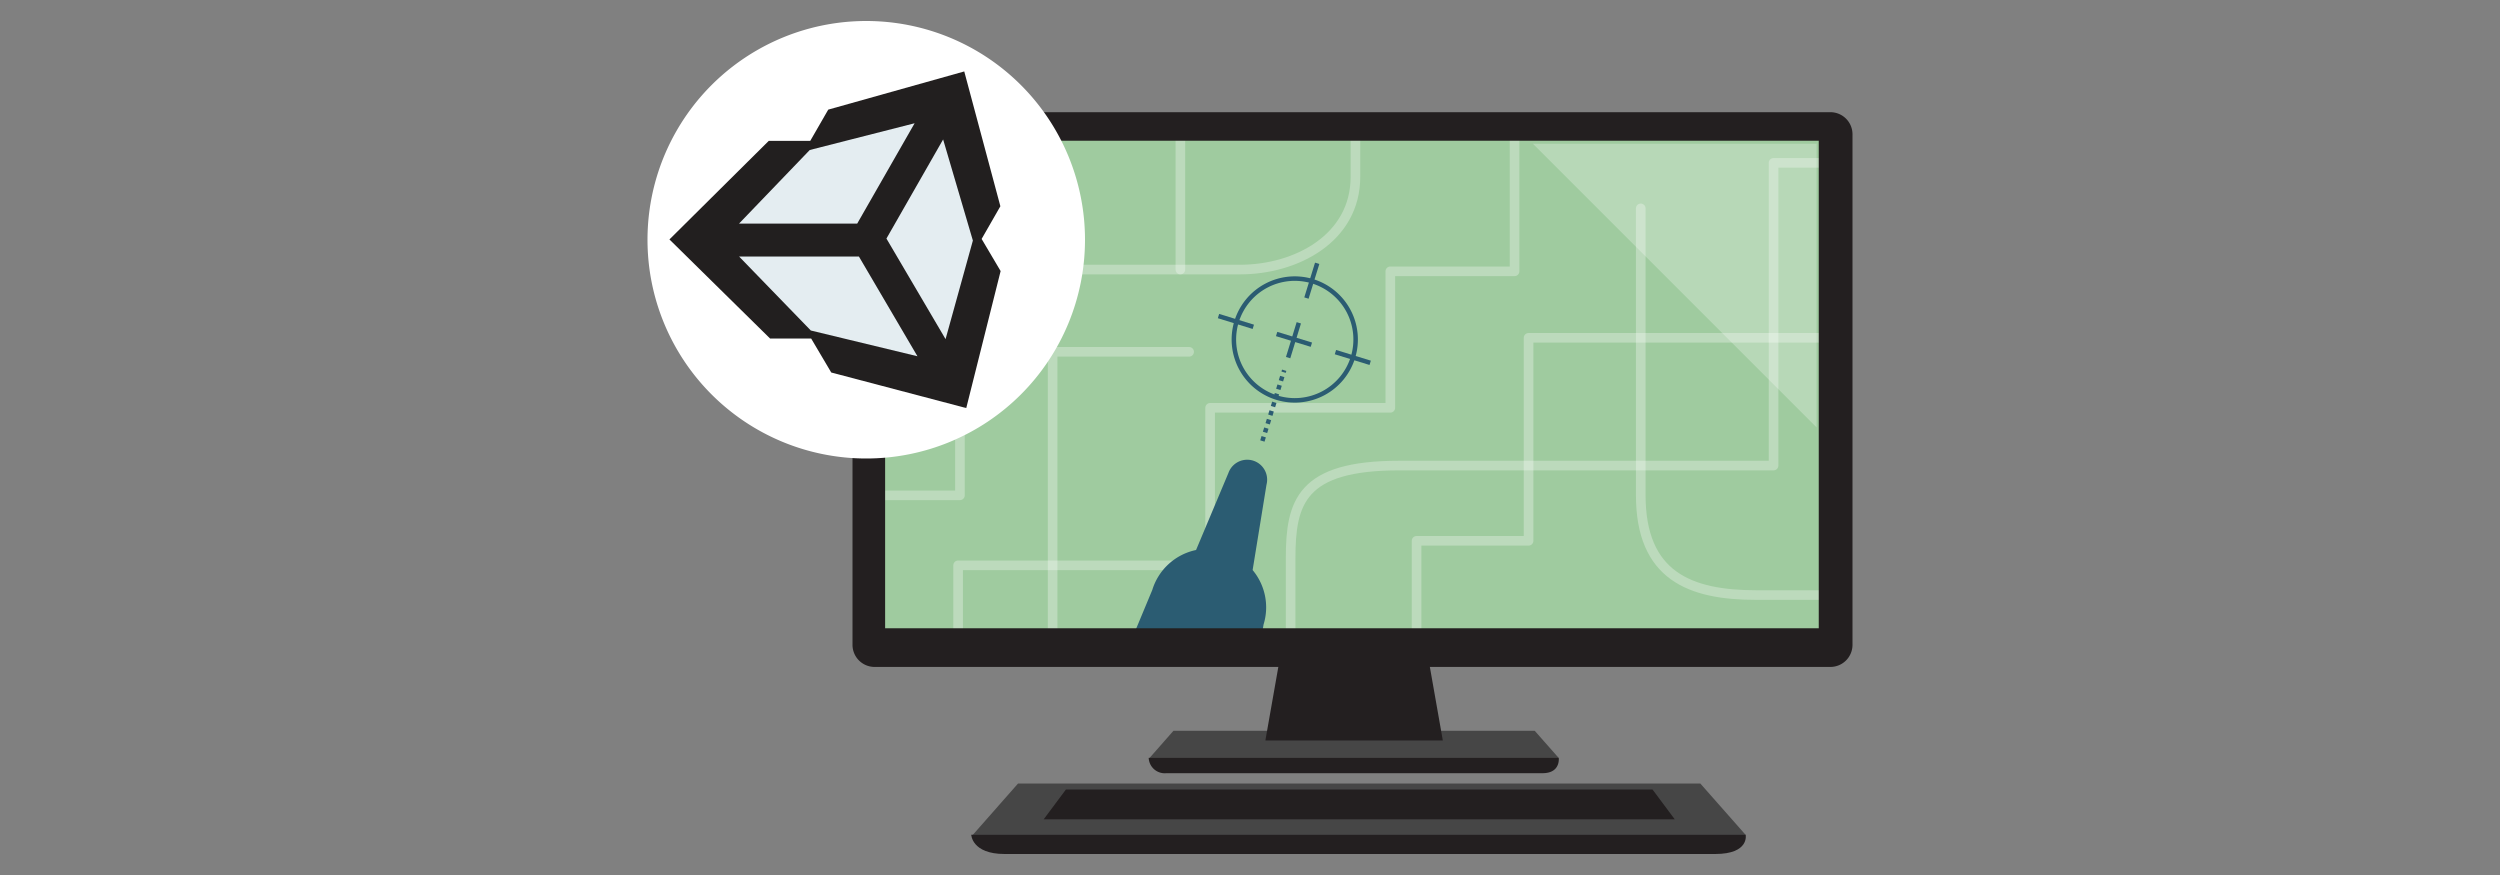 <svg id="Layer_2" data-name="Layer 2" xmlns="http://www.w3.org/2000/svg" xmlns:xlink="http://www.w3.org/1999/xlink" viewBox="0 0 400 140"><rect x="0" y="0" width="400" height="140" fill="#808080" stroke="none"/><defs><style>.cls-1,.cls-10,.cls-11,.cls-4,.cls-5,.cls-9{fill:none;}.cls-2{fill:#9fcb9f;}.cls-3{clip-path:url(#clip-path);}.cls-4,.cls-5{stroke:#fff;stroke-linecap:round;stroke-linejoin:round;stroke-width:1.54px;opacity:0.3;}.cls-4,.cls-8,.cls-9{fill-rule:evenodd;}.cls-6{fill:#464646;}.cls-7{fill:#231f20;}.cls-8{fill:#2b5c72;}.cls-10,.cls-11,.cls-9{stroke:#2b5c72;stroke-miterlimit:10;stroke-width:0.72px;}.cls-11{stroke-dasharray:0.72 0.72;}.cls-12,.cls-13{fill:#fff;}.cls-12{opacity:0.25;}.cls-14{fill:#e4edf1;}.cls-15{fill:#221f1f;}</style><clipPath id="clip-path"><rect class="cls-1" x="139.87" y="19.34" width="154.26" height="84.27"/></clipPath></defs><title>vs_gaming-2</title><rect class="cls-2" x="139.87" y="19.34" width="154.26" height="84.27"/><g class="cls-3"><polyline class="cls-4" points="168.42 104.44 168.42 56.29 190.26 56.29"/><polyline class="cls-4" points="242.33 19.62 242.33 43.41 222.45 43.41 222.45 65.25 193.62 65.25 193.62 90.45 153.3 90.45 153.3 105.56"/><path class="cls-4" d="M138.75,79.25h14.84V61.05c0-7.84,3.64-17.92,17.36-17.92h27.44c9,0,18.48-5,18.48-14.84v-16"/><line class="cls-5" x1="188.86" y1="43.13" x2="188.86" y2="19.9"/><polyline class="cls-4" points="168.98 43.13 168.98 30.82 150.5 30.82"/><path class="cls-4" d="M206.5,105.84V89.33c0-9,1.68-14.84,17.36-14.84h59.91V26.06h14"/><polyline class="cls-4" points="226.65 104.44 226.65 86.53 244.57 86.53 244.57 54.05 299.16 54.05"/><path class="cls-4" d="M292.72,95.21H281c-10.64,0-18.48-3.08-18.48-16V33.34"/></g><polygon class="cls-6" points="249.4 121.28 183.92 121.28 187.75 116.93 245.56 116.93 249.4 121.28"/><path class="cls-7" d="M246.81,123.71H186.62a2.57,2.57,0,0,1-2.83-2.45H249.4S249.73,123.71,246.81,123.71Z"/><polygon class="cls-7" points="230.85 118.47 202.46 118.47 204.76 105.42 228.55 105.42 230.85 118.47"/><polygon class="cls-6" points="279.31 133.59 155.64 133.59 162.88 125.37 272.06 125.37 279.31 133.59"/><polygon class="cls-7" points="267.96 131.09 166.99 131.09 170.54 126.33 264.41 126.33 267.96 131.09"/><path class="cls-7" d="M274.42,136.64H160.74c-5.25,0-5.34-3.08-5.34-3.08H279.31S279.95,136.64,274.42,136.64Z"/><path class="cls-8" d="M202,100.92l.17-1a9.3,9.3,0,0,0-1.75-8.71l2.22-13.66a3.19,3.19,0,0,0-6.09-1.88L191.37,88a9.31,9.31,0,0,0-7,6.38l-2.71,6.51Z"/><path class="cls-7" d="M292.86,17.95H139.94a3.54,3.54,0,0,0-3.54,3.54v81.68a3.54,3.54,0,0,0,3.54,3.54H292.86a3.54,3.54,0,0,0,3.54-3.54V21.48A3.54,3.54,0,0,0,292.86,17.95ZM291,100.52H141.62v-78H291Z"/><path class="cls-9" d="M197.85,51.46A9.74,9.74,0,1,0,210,45,9.74,9.74,0,0,0,197.85,51.46Z"/><line class="cls-10" x1="194.96" y1="50.57" x2="200.53" y2="52.29"/><line class="cls-10" x1="213.67" y1="56.34" x2="219.23" y2="58.05"/><line class="cls-10" x1="209.03" y1="47.69" x2="210.75" y2="42.13"/><line class="cls-10" x1="206.1" y1="57.22" x2="207.81" y2="51.65"/><line class="cls-11" x1="201.98" y1="70.56" x2="205.47" y2="59.24"/><line class="cls-10" x1="204.26" y1="53.44" x2="209.82" y2="55.15"/><polygon class="cls-12" points="290.65 68.38 290.65 23 245.27 23 290.65 68.38"/><path class="cls-13" d="M138.6,3.36a35,35,0,1,1-35,35,35,35,0,0,1,35-35"/><polygon class="cls-14" points="134.33 22.02 126.39 24.67 115.79 35.27 118.44 43.22 128.13 52.9 150.23 59.11 156.49 53.22 157.21 40.31 152.88 22.02 152.88 14.08 134.33 22.02"/><path class="cls-15" d="M157.06,38.23l3-5.23-5.78-21.57-21.76,6.11-2.88,5H123L107.11,38.31l16.11,15.86h6.57L133,59.6l21.6,5.69,5.5-21.92ZM129.56,24l16.78-4.28-9.19,16.06H118.24Zm.17,28.88L118.26,41.05h19.17L146.79,57Zm21.56,1.38-9.46-16.09,9.07-15.86,4.76,16.18Z"/></svg>